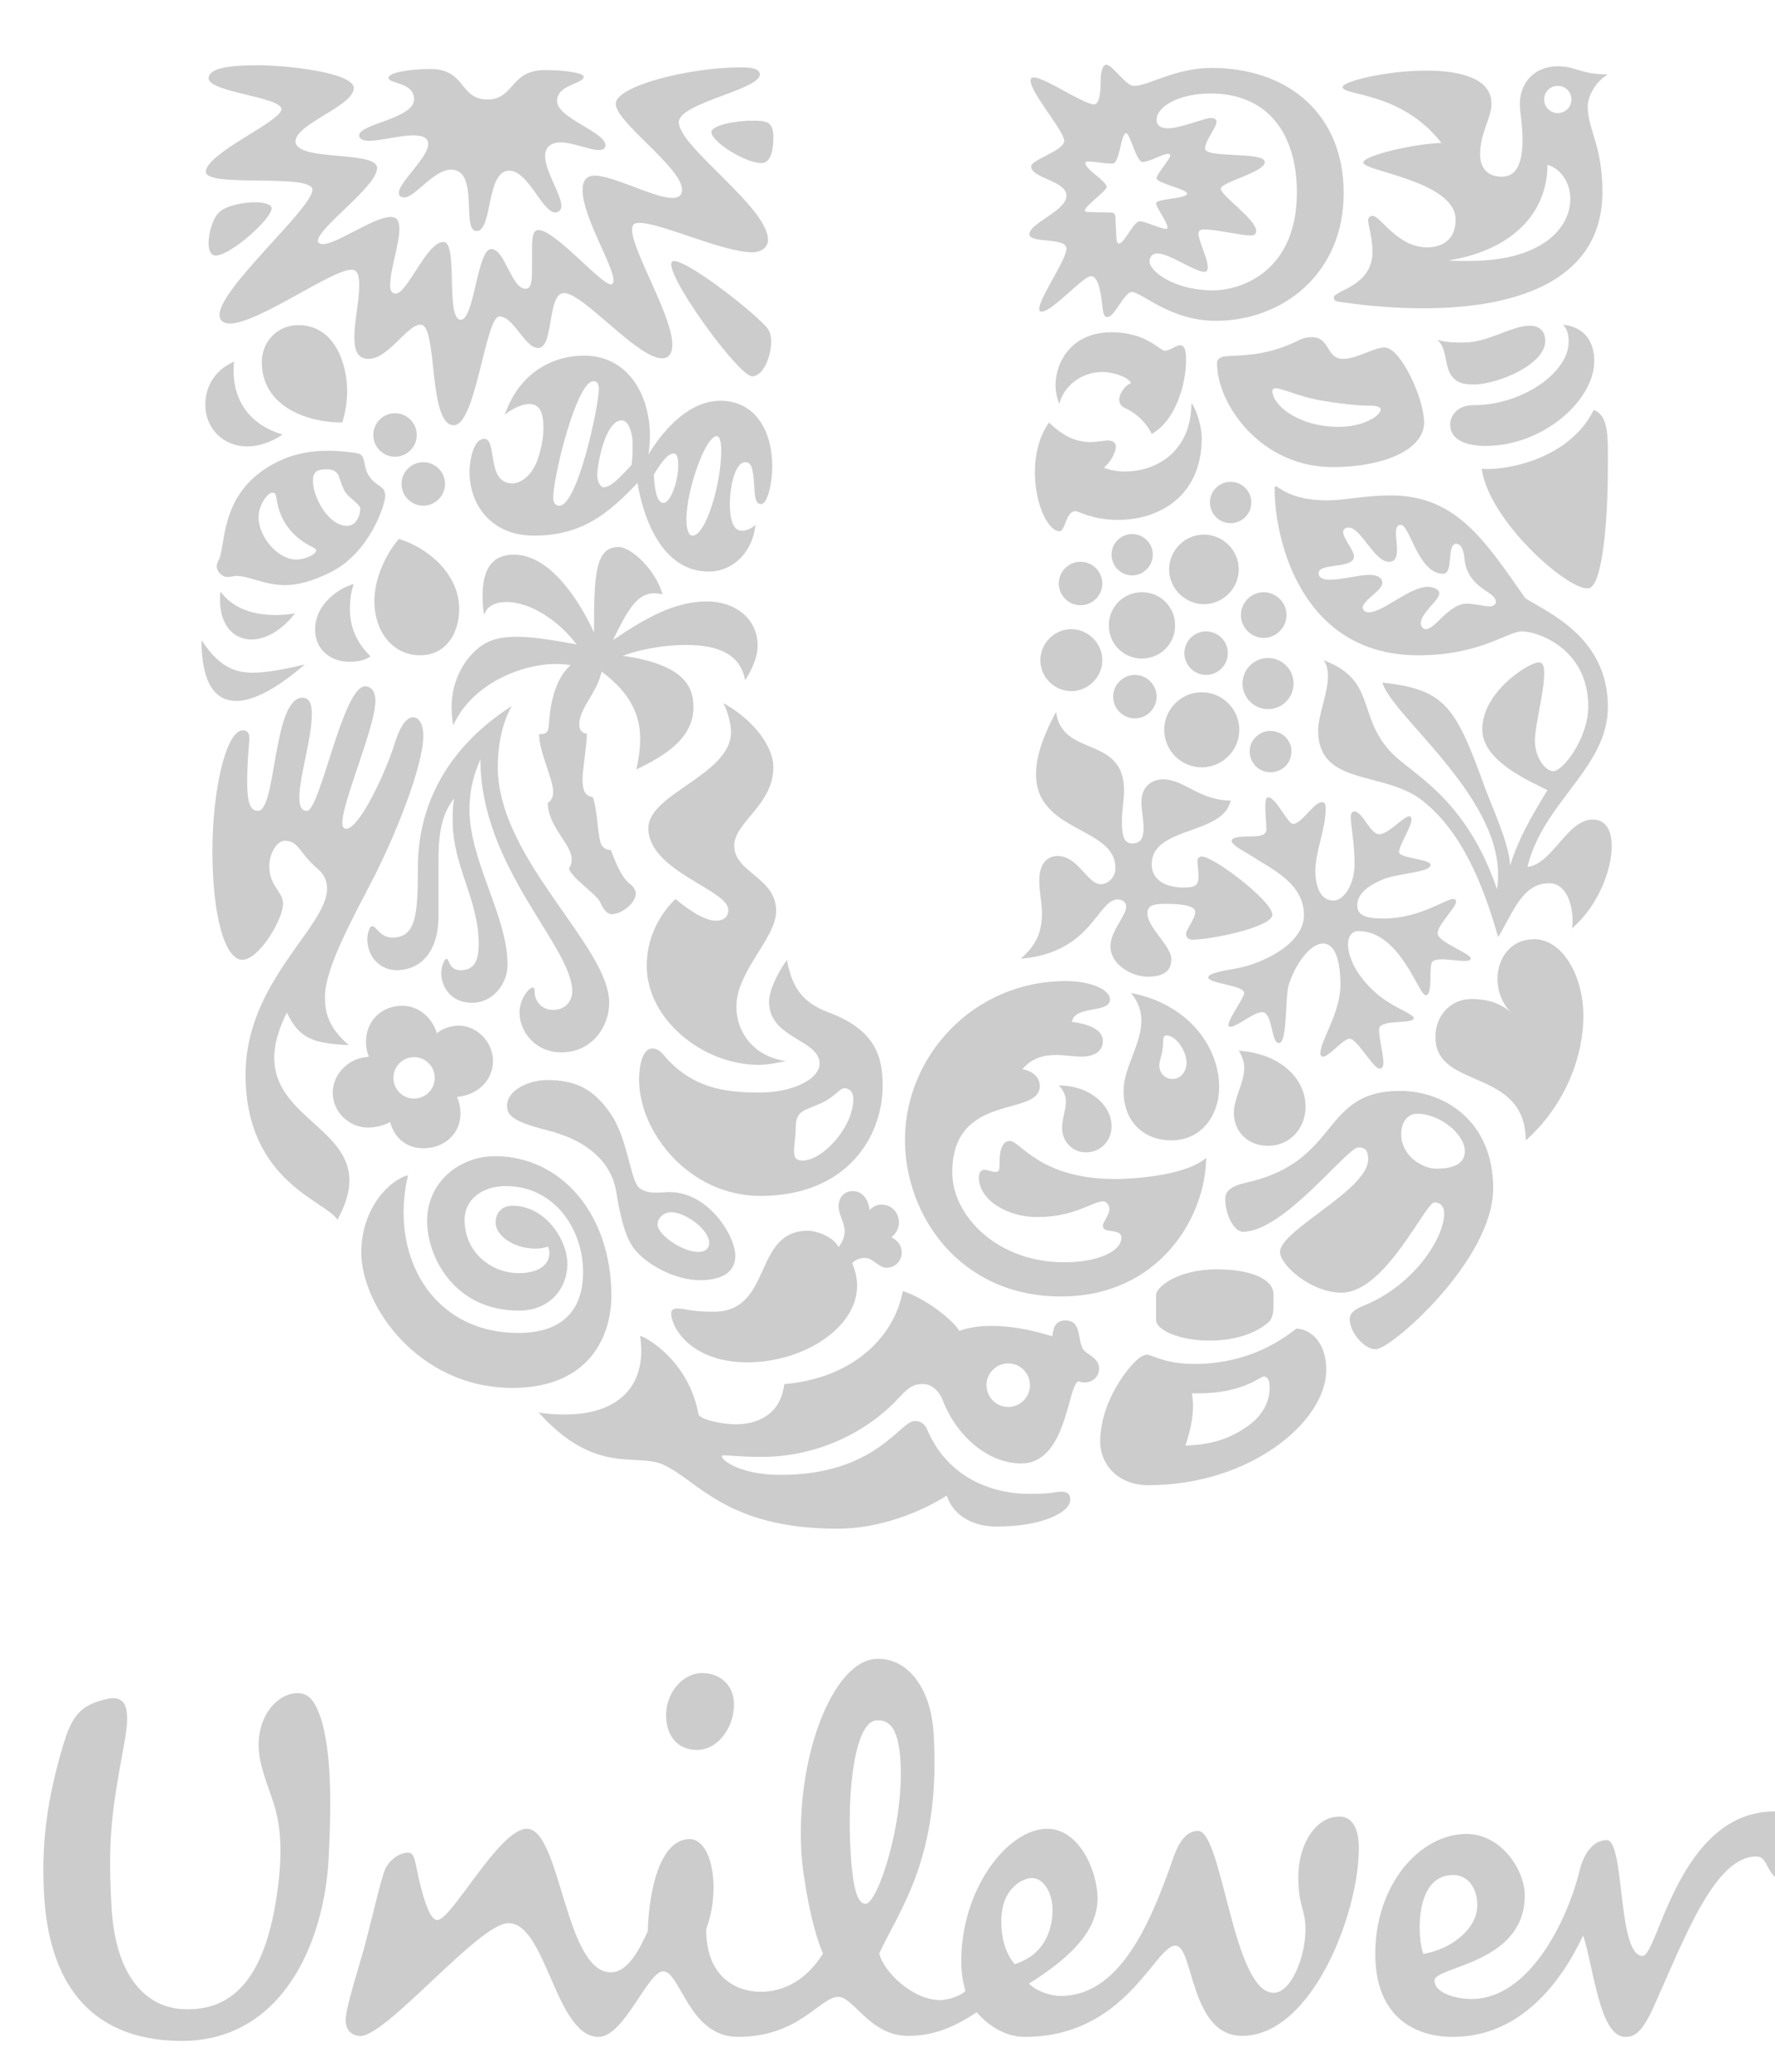 <?xml version="1.0" encoding="UTF-8" standalone="no"?>
<!-- Created with Inkscape (http://www.inkscape.org/) -->

<svg
   xmlns:dc="http://purl.org/dc/elements/1.1/"
   xmlns:cc="http://creativecommons.org/ns#"
   xmlns:rdf="http://www.w3.org/1999/02/22-rdf-syntax-ns#"
   xmlns:svg="http://www.w3.org/2000/svg"
   xmlns="http://www.w3.org/2000/svg"
   xmlns:sodipodi="http://sodipodi.sourceforge.net/DTD/sodipodi-0.dtd"
   xmlns:inkscape="http://www.inkscape.org/namespaces/inkscape"
   width="54mm"
   height="63mm"
   viewBox="0 0 54 63"
   version="1.1"
   id="svg8"
   inkscape:version="0.92.4 (f8dce91, 2019-08-02)"
   sodipodi:docname="unilever.svg">
  <defs
     id="defs2">
    <style
       id="style2989"
       type="text/css" />
  </defs>
  <sodipodi:namedview
     id="base"
     pagecolor="#ffffff"
     bordercolor="#666666"
     borderopacity="1.0"
     inkscape:pageopacity="0.0"
     inkscape:pageshadow="2"
     inkscape:zoom="0.7"
     inkscape:cx="207.53453"
     inkscape:cy="179.60833"
     inkscape:document-units="mm"
     inkscape:current-layer="layer1"
     showgrid="false"
     width="15mm"
     height="151mm"
     inkscape:window-width="1920"
     inkscape:window-height="1025"
     inkscape:window-x="0"
     inkscape:window-y="27"
     inkscape:window-maximized="1" />
  <g
     inkscape:label="Layer 1"
     inkscape:groupmode="layer"
     id="layer1"
     transform="translate(0,-234)">
    <g
       id="g3041"
       transform="translate(-10.054)">
      <g
         style="fill:#000000;fill-opacity:0.2"
         transform="matrix(0.135,0,0,0.135,-8.711,194.152)"
         id="layer1-3">
        <g
           transform="matrix(3.543,0,0,3.543,-21.702,58.52)"
           id="g3048"
           style="fill:#000000;fill-opacity:0.2;fill-rule:evenodd">
          <g
             style="fill:#000000;fill-opacity:0.2"
             id="Camada_x0020_1">
            <path
               inkscape:connector-curvature="0"
               d="m 62.743,181.373 c -0.186,-0.592 -0.729,-1.924 -0.877,-2.907 -0.326,-2.177 0.811,-3.611 1.857,-3.94 1.173,-0.327 1.631,0.262 2.085,1.631 0.587,2.085 0.652,4.818 0.455,8.73 -0.257,5.343 -2.93,11.797 -9.576,11.663 -5.736,-0.126 -8.275,-3.841 -8.538,-9.51 -0.019,-0.417 -0.031,-0.835 -0.033,-1.257 v -0.127 c 0.002,-2.24 0.289,-4.609 1.206,-7.737 0.587,-2.023 1.11,-2.743 2.933,-3.131 1.432,-0.262 1.303,1.235 0.978,3.001 -0.713,3.908 -1.046,5.795 -0.781,10.227 0.256,4.693 2.411,6.518 4.756,6.518 3.519,0.068 5.081,-2.865 5.736,-7.104 0.518,-3.386 0.128,-5.015 -0.201,-6.057 z m 75.033,4.627 c 1.37,0 1.763,1.621 1.436,2.603 -0.327,0.975 -1.498,2.088 -3.322,2.413 -0.393,-0.98 -0.59,-5.015 1.886,-5.015 z m -25.474,2.209 c 0,-1.103 -0.59,-2.017 -1.301,-2.017 -0.593,0 -1.956,0.649 -1.956,2.736 0,1.634 0.581,2.41 0.847,2.742 1.886,-0.588 2.411,-2.156 2.411,-3.46 z M 92.032,174.918 c -0.092,-1.045 -0.912,-1.757 -2.02,-1.757 -1.236,0 -2.401,1.297 -2.278,2.928 0.079,1.074 0.712,1.959 1.958,1.959 1.428,0 2.47,-1.629 2.34,-3.131 z m 10.598,3.828 c -0.113,-1.822 -0.555,-2.645 -1.533,-2.578 -1.298,0.078 -1.897,4.161 -1.632,8.453 0.169,2.8 0.586,3.232 0.975,3.204 0.718,-0.043 2.439,-5.045 2.191,-9.08 z m 43.227,6.86 c -0.807,3.35 -3.256,8.279 -6.91,8.279 -0.846,-3e-4 -2.345,-0.328 -2.345,-1.176 0,-0.914 5.738,-1.039 5.738,-5.408 0,-1.627 -1.498,-3.911 -3.715,-3.911 -2.933,0 -5.793,3.196 -5.793,7.626 3e-4,3.972 2.467,5.276 4.943,5.276 4.303,0 6.91,-3.521 8.277,-6.452 0.655,1.955 1.039,6.452 2.675,6.452 0.65,0 1.109,-0.326 1.891,-2.083 1.95,-4.369 3.842,-9.386 6.45,-9.386 0.975,0 0.391,1.763 2.736,1.763 1.106,0 1.885,-0.913 1.885,-1.96 0,-1.5 -1.366,-2.67 -3.449,-2.67 -6.127,-3e-4 -7.426,9.189 -8.405,9.189 -1.63,0 -1.109,-7.364 -2.284,-7.364 -1.043,0 -1.556,1.243 -1.695,1.824 z m -52.13,7.819 c 0.977,0 2.656,-0.317 3.978,-2.434 -0.755,-1.679 -1.295,-5.071 -1.37,-6.306 -0.389,-6.317 2.045,-12.26 4.709,-12.423 1.953,-0.119 3.516,1.73 3.695,4.725 0.481,7.872 -2.141,11.158 -3.454,13.992 0.222,1.099 2.086,2.97 3.845,2.97 0.649,0 1.435,-0.326 1.632,-0.59 -0.131,-0.453 -0.264,-1.039 -0.264,-1.889 0,-4.562 2.933,-8.408 5.475,-8.408 2.02,0 3.193,2.672 3.193,4.435 0,2.082 -1.761,3.78 -4.365,5.409 0.458,0.453 1.301,0.783 2.021,0.783 3.717,0 5.663,-4.498 7.102,-8.606 0.26,-0.784 0.719,-1.889 1.629,-1.889 1.564,0 2.218,10.296 4.817,10.296 1.112,0 2.022,-2.283 2.022,-4.038 0,-1.305 -0.456,-1.436 -0.456,-3.326 0,-2.083 1.108,-3.841 2.611,-3.841 0.912,0 1.24,0.908 1.24,2.014 3e-4,4.172 -3.001,11.928 -7.427,11.928 -3.329,-3e-4 -3.07,-5.735 -4.241,-5.735 -1.31,0 -3.133,5.8 -9.579,5.8 -1.048,0 -2.153,-0.521 -3.064,-1.566 -1.562,1.045 -2.868,1.501 -4.368,1.501 -2.409,-3e-4 -3.453,-2.477 -4.429,-2.477 -1.175,-3e-4 -2.475,2.542 -6.388,2.542 -3.127,0 -3.649,-4.167 -4.755,-4.167 -0.979,0 -2.478,4.167 -4.106,4.167 -2.741,0 -3.322,-7.231 -5.737,-7.231 -1.889,0 -7.86,7.345 -9.481,7.176 -0.652,-0.068 -0.926,-0.555 -0.857,-1.206 0.092,-0.901 0.868,-3.315 1.183,-4.456 0.527,-1.982 1.01,-4.153 1.281,-4.846 0.268,-0.699 0.992,-1.197 1.573,-1.144 0.293,0.028 0.38,0.573 0.471,1.024 0.329,1.611 0.789,3.254 1.308,3.254 0.916,0 3.939,-5.801 5.697,-5.801 2.154,0 2.412,9.125 5.342,9.125 0.98,0 1.699,-1.171 2.348,-2.609 0.067,-2.415 0.718,-5.861 2.673,-5.861 1.37,0 2.022,3.06 1.042,5.735 0,3.189 2.083,3.972 3.454,3.972 z"
               id="path2993"
               style="fill:#000000;fill-opacity:0.2" />
            <path
               inkscape:connector-curvature="0"
               d="m 139.117,91.235 c -0.484,0 -1.177,0 -1.557,-0.759 -0.312,-0.623 -0.207,-1.627 -0.795,-2.076 0.588,0.172 1.209,0.172 1.694,0.172 1.558,0 3.047,-1.072 4.189,-1.072 0.753,-3e-4 0.996,0.485 0.996,0.967 0,1.524 -3.073,2.768 -4.527,2.768 z m 0.76,3.908 c 3.593,0 6.882,-2.87 6.882,-5.393 3e-4,-1.177 -0.555,-2.145 -1.973,-2.317 0.242,0.311 0.345,0.553 0.345,1.107 0,1.902 -2.898,4.012 -6.048,4.012 -1.142,-3e-4 -1.489,0.794 -1.489,1.209 0,0.969 0.936,1.383 2.283,1.383 z m -0.275,1.452 c 0.45,3.284 5.426,7.711 6.775,7.607 0.903,-0.076 1.247,-4.288 1.247,-7.606 0,-1.901 0.104,-3.389 -0.899,-3.736 -1.593,3.217 -5.772,3.874 -7.122,3.736 z"
               id="path2995"
               style="fill:#000000;fill-opacity:0.2" />
            <path
               inkscape:connector-curvature="0"
               d="m 61.771,118.345 c 1.174,0 0.932,-7.193 2.833,-7.193 0.451,0 0.589,0.45 0.589,1.003 0,1.625 -0.796,4.012 -0.796,5.325 3e-4,0.657 0.173,0.866 0.485,0.866 0.831,-3e-4 2.283,-7.92 3.7,-7.92 0.45,0 0.657,0.45 0.657,0.9 3e-4,1.659 -2.108,6.431 -2.108,7.779 0,0.208 0.068,0.38 0.241,0.38 0.865,-3e-4 2.593,-3.733 3.146,-5.6 0.312,-0.969 0.726,-1.489 1.108,-1.489 0.345,0 0.657,0.382 0.657,1.177 3e-4,1.867 -1.73,6.258 -3.252,9.198 -1.174,2.282 -3.006,5.564 -3.006,7.397 0,0.935 0.17,1.902 1.52,3.078 -2.213,-0.138 -3.112,-0.345 -3.941,-2.074 -3.701,7.364 6.811,6.639 3.215,13.171 -0.658,-1.174 -5.843,-2.384 -5.843,-9.23 0,-5.912 5.185,-9.37 5.185,-11.825 3e-4,-0.484 -0.171,-0.898 -0.621,-1.279 -1.142,-0.971 -1.177,-1.763 -2.075,-1.763 -0.656,-3e-4 -1.454,1.52 -0.623,2.869 0.278,0.45 0.52,0.726 0.52,1.141 0,0.967 -1.523,3.559 -2.593,3.559 -1.072,0 -1.901,-2.659 -1.901,-6.948 3e-4,-3.805 0.863,-7.642 1.935,-7.642 0.31,0 0.413,0.207 0.413,0.484 3e-4,0.449 -0.137,1.347 -0.137,2.869 0,1.626 0.38,1.766 0.692,1.766 z"
               id="path2997"
               style="fill:#000000;fill-opacity:0.2" />
            <path
               inkscape:connector-curvature="0"
               d="m 70.585,128.475 c 1.454,0 2.663,-1.074 2.663,-3.456 v -3.528 c 0,-1.349 0.104,-2.869 1.004,-3.943 -0.104,0.451 -0.104,0.935 -0.104,1.384 0,2.974 1.659,5.015 1.659,7.884 3e-4,1.07 -0.311,1.66 -1.139,1.66 -0.795,0 -0.727,-0.726 -0.9,-0.726 -0.137,-3e-4 -0.345,0.449 -0.345,0.933 3e-4,0.726 0.519,1.867 1.97,1.867 1.246,0 2.247,-1.14 2.247,-2.42 3e-4,-3.11 -2.42,-6.569 -2.42,-9.888 0,-1.453 0.381,-2.42 0.692,-3.183 0,6.882 5.843,11.895 5.843,14.764 3e-4,0.658 -0.483,1.177 -1.209,1.177 -0.795,-3e-4 -1.177,-0.624 -1.177,-1.108 3e-4,-0.242 -0.035,-0.311 -0.138,-0.311 -0.206,0 -0.829,0.692 -0.829,1.592 3e-4,1.139 0.932,2.525 2.662,2.525 1.97,-3e-4 3.042,-1.662 3.042,-3.149 3e-4,-3.629 -7.088,-9.128 -7.088,-15.004 0,-1.005 0.171,-2.63 0.899,-3.873 -4.565,2.938 -5.981,6.846 -5.981,10.269 3e-4,2.975 -0.103,4.459 -1.625,4.459 -0.796,-3e-4 -1.003,-0.724 -1.281,-0.724 -0.207,-3e-4 -0.311,0.622 -0.311,0.794 0,1.28 0.934,2.006 1.866,2.006 z"
               id="path2999"
               style="fill:#000000;fill-opacity:0.2" />
            <path
               inkscape:connector-curvature="0"
               d="m 122.972,89.541 c 0.439,-0.294 2.388,0.172 4.909,-1.074 0.311,-0.17 0.622,-0.239 0.898,-0.239 1.213,0 0.9,1.382 2.009,1.382 0.863,-3e-4 1.972,-0.726 2.631,-0.726 1.03,-3e-4 2.518,3.251 2.518,4.772 0,1.763 -2.657,2.836 -5.806,2.836 -4.595,-3e-4 -7.365,-4.011 -7.365,-6.606 0,-0.207 0.105,-0.277 0.207,-0.345 z m 7.538,4.392 c 1.523,0 2.664,-0.691 2.664,-1.107 3e-4,-0.137 -0.207,-0.241 -0.657,-0.241 -0.45,-3e-4 -1.35,-0.034 -3.045,-0.312 -1.455,-0.242 -2.561,-0.795 -2.977,-0.795 -0.138,0 -0.208,0.069 -0.208,0.172 3e-4,0.9 1.662,2.283 4.224,2.283 z"
               id="path3001"
               style="fill:#000000;fill-opacity:0.2" />
            <path
               inkscape:connector-curvature="0"
               d="m 71.313,141.51 c -1.14,0.278 -2.975,2.073 -2.975,4.912 0,3.386 3.631,8.61 9.613,8.61 5.047,0 6.293,-3.492 6.293,-5.846 0,-5.221 -3.214,-8.886 -7.397,-8.886 -2.283,0 -4.324,1.66 -4.324,4.113 3e-4,2.285 1.729,5.707 5.843,5.707 1.937,-3e-4 3.077,-1.385 3.077,-2.972 3e-4,-1.557 -1.417,-3.7 -3.492,-3.7 -0.622,0 -1.071,0.41 -1.071,1.07 3e-4,0.828 1.139,1.66 2.558,1.66 0.344,0 0.622,-0.07 0.761,-0.139 0.068,0.106 0.103,0.277 0.103,0.415 3e-4,0.796 -0.761,1.281 -1.937,1.281 -1.763,0 -3.458,-1.314 -3.458,-3.393 0,-1.242 1.072,-2.141 2.628,-2.141 3.077,0 4.909,2.731 4.909,5.464 0,2.453 -1.347,3.873 -4.113,3.873 -5.534,-3e-4 -8.229,-4.98 -7.02,-10.03 z"
               id="path3003"
               style="fill:#000000;fill-opacity:0.2" />
            <path
               inkscape:connector-curvature="0"
               d="m 110.783,161.769 c 1.659,0 1.572,-0.138 2.092,-0.138 0.518,-3e-4 0.554,0.311 0.554,0.52 0,0.761 -1.696,1.695 -4.704,1.695 -1.763,0 -2.836,-0.934 -3.147,-1.972 -1.728,1.106 -4.355,2.11 -6.95,2.11 -7.086,0 -8.885,-3.08 -11.099,-4.08 -1.695,-0.761 -4.287,0.727 -7.919,-3.319 0.485,0.104 1.143,0.138 1.661,0.138 3.179,0 4.874,-1.553 4.874,-4.045 0,-0.312 -0.035,-0.654 -0.07,-0.965 0.969,0.38 3.183,2.038 3.703,4.976 0.068,0.347 1.485,0.657 2.384,0.657 1.246,0 2.836,-0.52 3.078,-2.557 4.149,-0.345 6.952,-2.799 7.54,-5.914 1.485,0.485 3.179,1.833 3.595,2.526 0.588,-0.207 1.278,-0.312 2.074,-0.312 1.107,0 2.352,0.208 3.838,0.658 0.07,-0.45 0.138,-1.003 0.831,-1.003 1.037,0 0.76,1.141 1.107,1.795 0.173,0.347 1.039,0.554 1.039,1.245 3e-4,0.659 -0.557,0.901 -0.901,0.901 -0.138,0 -0.311,-0.035 -0.415,-0.069 -0.691,0.242 -0.726,5.218 -3.631,5.218 -2.143,0 -4.114,-1.763 -4.979,-3.974 -0.242,-0.657 -0.76,-1.072 -1.244,-1.072 -0.552,0 -0.864,0.104 -1.52,0.831 -1.866,2.037 -4.979,3.801 -8.817,3.801 -1.176,-3e-4 -2.11,-0.105 -2.352,-0.105 -0.139,0 -0.139,0.035 -0.139,0.069 0,0.243 1.175,1.177 3.735,1.177 6.086,0 7.573,-3.424 8.541,-3.424 0.14,0 0.552,0 0.794,0.555 1.419,3.316 4.514,4.077 6.451,4.077 z m -2.681,-6.91 c 0,0.761 0.623,1.384 1.384,1.384 0.761,0 1.383,-0.623 1.383,-1.384 0,-0.762 -0.622,-1.385 -1.383,-1.385 -0.761,0 -1.384,0.623 -1.384,1.385 z"
               id="path3005"
               style="fill:#000000;fill-opacity:0.2" />
            <path
               inkscape:connector-curvature="0"
               d="m 135.486,137.602 c -0.485,0 -1.004,0.382 -1.004,1.317 3e-4,1.034 0.796,1.692 1.245,1.898 0.243,0.14 0.624,0.278 1.001,0.278 1.004,0 1.801,-0.278 1.801,-1.109 3e-4,-1.067 -1.559,-2.384 -3.043,-2.384 z m -3.729,2.143 c -0.727,0 -4.743,5.36 -7.331,5.36 -0.622,0 -1.141,-1.175 -1.141,-2.071 3e-4,-0.485 0.31,-0.831 1.42,-1.074 5.946,-1.349 4.63,-5.81 9.709,-5.81 2.8,0 5.917,1.905 5.917,6.191 0,4.564 -6.497,10.233 -7.466,10.233 -0.796,0 -1.661,-1.14 -1.661,-1.9 3e-4,-0.241 0.104,-0.554 0.796,-0.83 3.315,-1.316 5.215,-4.357 5.215,-5.914 0,-0.347 -0.172,-0.689 -0.622,-0.689 -0.586,-3e-4 -3.105,5.737 -5.908,5.737 -1.939,-3e-4 -3.912,-1.759 -3.912,-2.591 0,-1.385 5.607,-3.942 5.607,-5.88 3e-4,-0.728 -0.345,-0.761 -0.622,-0.761 z"
               id="path3007"
               style="fill:#000000;fill-opacity:0.2" />
            <path
               inkscape:connector-curvature="0"
               d="m 63.325,94.417 c 0,0 -1.002,0.759 -2.247,0.759 -1.486,0 -2.662,-1.106 -2.662,-2.661 0,-1.073 0.554,-2.178 1.832,-2.732 -0.034,0.208 -0.034,0.38 -0.034,0.588 0,1.971 1.107,3.457 3.111,4.046 z m 7.399,6.639 c -0.76,0.898 -1.556,2.42 -1.556,3.976 3e-4,1.866 1.142,3.421 2.906,3.421 1.694,0 2.49,-1.452 2.49,-2.937 0,-2.317 -2.11,-3.944 -3.84,-4.46 z m -11.477,1.382 c -0.065,0.106 -0.104,0.243 -0.104,0.381 0,0.311 0.346,0.657 0.656,0.657 0.277,-3e-4 0.45,-0.069 0.588,-0.069 0.829,-3e-4 1.763,0.587 3.112,0.587 0.794,0 1.728,-0.243 2.904,-0.828 2.49,-1.246 3.459,-4.323 3.459,-4.842 0,-0.658 -0.528,-0.571 -0.969,-1.177 -0.442,-0.603 -0.272,-1.136 -0.554,-1.418 -0.16,-0.162 -0.656,-0.172 -1.28,-0.242 -0.208,-0.022 -0.485,-0.035 -0.761,-0.035 -1.139,0 -2.492,0.14 -4.01,1.107 -3,1.915 -2.558,5.083 -3.041,5.878 z m 8.124,-4.288 c 0.239,0.326 0.9,0.727 0.9,0.969 0,0.482 -0.278,1.107 -0.831,1.107 -1.211,-3e-4 -2.179,-1.833 -2.179,-2.872 0,-0.655 0.381,-0.724 0.898,-0.724 0.242,0 0.347,0.035 0.519,0.138 0.313,0.173 0.312,0.864 0.693,1.382 z m -3.182,4.218 c -1.14,0 -2.385,-1.417 -2.385,-2.697 3e-4,-0.691 0.519,-1.556 0.898,-1.556 0.138,-3e-4 0.208,0.104 0.242,0.347 0.207,1.693 1.315,2.663 2.352,3.145 0.103,0.069 0.173,0.104 0.173,0.172 0,0.243 -0.658,0.589 -1.281,0.589 z m 2.941,-8.714 c 0.172,-0.555 0.31,-1.244 0.31,-2.006 3e-4,-1.659 -0.762,-4.183 -3.113,-4.183 -1.347,0 -2.318,1.072 -2.318,2.351 0,2.732 2.732,3.838 5.12,3.838 z m -8.956,13.831 c 0,2.627 0.796,3.873 2.212,3.873 1.107,-3e-4 2.593,-0.796 4.355,-2.317 -1.348,0.311 -2.386,0.52 -3.318,0.52 -1.244,-3e-4 -2.212,-0.484 -3.25,-2.075 z m 1.212,-3.078 c -0.034,0.174 -0.034,0.347 -0.034,0.519 3e-4,1.625 0.863,2.525 2.005,2.525 0.862,0 1.866,-0.518 2.763,-1.661 -0.379,0.069 -0.829,0.104 -1.244,0.104 -1.278,-3e-4 -2.661,-0.344 -3.49,-1.486 z m 8.47,-0.484 c -0.797,0.207 -2.456,1.176 -2.456,2.904 0,1.244 0.967,2.041 2.179,2.041 0.623,0 1.071,-0.139 1.349,-0.346 -0.967,-0.933 -1.314,-1.971 -1.314,-3.007 0,-0.728 0.103,-1.177 0.242,-1.592 z m 1.244,-9.474 c 0,0.76 0.622,1.384 1.382,1.384 0.761,-3e-4 1.384,-0.623 1.384,-1.384 0,-0.76 -0.623,-1.384 -1.384,-1.384 -0.76,-3e-4 -1.382,0.624 -1.382,1.384 z m 1.796,3.112 c 0,0.761 0.624,1.384 1.386,1.384 0.759,0 1.382,-0.623 1.382,-1.384 0,-0.759 -0.623,-1.382 -1.382,-1.382 -0.762,-3e-4 -1.386,0.623 -1.386,1.382 z"
               id="path3009"
               style="fill:#000000;fill-opacity:0.2" />
            <path
               inkscape:connector-curvature="0"
               d="m 124.842,114.54 c 0,-0.691 0.623,-1.278 1.306,-1.278 0.762,0 1.351,0.588 1.351,1.279 0,0.795 -0.589,1.349 -1.351,1.349 -0.683,-3e-4 -1.306,-0.554 -1.306,-1.349 z m -12.14,-10.649 c 0,0.76 0.624,1.383 1.382,1.383 0.763,-3e-4 1.387,-0.623 1.387,-1.383 0,-0.759 -0.624,-1.382 -1.387,-1.382 -0.758,0 -1.382,0.623 -1.382,1.382 z m -1.174,4.874 c 0,1.073 0.896,1.97 1.97,1.97 1.07,-3e-4 1.972,-0.897 1.972,-1.97 0,-1.071 -0.902,-1.971 -1.972,-1.971 -1.074,-3e-4 -1.97,0.901 -1.97,1.971 z m 4.357,-2.212 c 0,1.177 0.934,2.109 2.103,2.109 1.176,0 2.113,-0.932 2.113,-2.109 3e-4,-1.176 -0.937,-2.109 -2.113,-2.109 -1.169,0 -2.103,0.933 -2.103,2.109 z m 0.174,-4.495 c 0,0.728 0.588,1.317 1.307,1.317 0.726,-3e-4 1.315,-0.589 1.315,-1.317 3e-4,-0.725 -0.589,-1.312 -1.315,-1.312 -0.72,-3e-4 -1.307,0.588 -1.307,1.312 z m 6.256,-3.317 c 0,0.724 0.588,1.312 1.316,1.312 0.727,0 1.315,-0.588 1.315,-1.312 3e-4,-0.728 -0.589,-1.316 -1.315,-1.316 -0.728,0 -1.316,0.588 -1.316,1.315 z m -2.595,4.253 c 0,1.209 1.003,2.211 2.213,2.211 1.213,0 2.216,-1.002 2.216,-2.211 0,-1.212 -1.003,-2.213 -2.216,-2.213 -1.21,-3e-4 -2.214,1.001 -2.213,2.213 z m -3.559,8.09 c 0,0.761 0.623,1.382 1.377,1.382 0.761,0 1.385,-0.621 1.385,-1.382 3e-4,-0.762 -0.624,-1.383 -1.385,-1.383 -0.754,-3e-4 -1.378,0.622 -1.377,1.383 z m 4.527,-2.768 c 0,0.761 0.622,1.385 1.385,1.385 0.76,-3e-4 1.382,-0.623 1.382,-1.384 3e-4,-0.76 -0.623,-1.382 -1.382,-1.382 -0.763,0 -1.385,0.623 -1.385,1.382 z m -1.28,4.876 c 0,1.313 1.071,2.386 2.387,2.386 1.315,0 2.389,-1.073 2.389,-2.386 0,-1.313 -1.075,-2.386 -2.389,-2.386 -1.315,0 -2.387,1.073 -2.387,2.386 z m 4.981,-2.941 c 0,0.901 0.728,1.627 1.62,1.627 0.899,0 1.626,-0.726 1.626,-1.627 3e-4,-0.898 -0.727,-1.624 -1.626,-1.624 -0.892,0 -1.621,0.726 -1.62,1.624 z m -0.104,-4.356 c 0,0.797 0.659,1.454 1.446,1.454 0.797,0 1.455,-0.657 1.455,-1.454 3e-4,-0.794 -0.658,-1.451 -1.455,-1.451 -0.786,0 -1.446,0.657 -1.446,1.451 z"
               id="path3011"
               style="fill:#000000;fill-opacity:0.2" />
            <path
               inkscape:connector-curvature="0"
               d="m 127.81,151.263 c -0.899,0.693 -3.003,2.246 -6.499,2.246 -1.867,0 -2.699,-0.588 -2.976,-0.588 -0.347,0 -0.727,0.345 -1.107,0.796 -0.822,0.969 -1.895,2.768 -1.895,4.737 0,1.381 1.073,2.763 3.072,2.763 6.472,0 11.309,-4.044 11.309,-7.327 3e-4,-1.866 -1.106,-2.627 -1.903,-2.627 z m -1.798,-0.381 c 0.28,-0.238 0.345,-0.621 0.345,-1.004 v -0.795 c 0,-1.004 -1.515,-1.589 -3.592,-1.589 -2.526,0 -3.876,1.139 -3.876,1.624 v 1.59 c 0,0.659 1.524,1.316 3.392,1.316 1.488,-3e-4 2.838,-0.381 3.731,-1.142 z m -0.279,3.423 c 0.174,0 0.381,0.102 0.381,0.727 0,0.759 -0.344,1.761 -1.584,2.555 -0.865,0.59 -2.042,1.075 -3.772,1.105 0.276,-0.827 0.484,-1.693 0.484,-2.519 3e-4,-0.277 -0.034,-0.486 -0.069,-0.796 h 0.45 c 2.734,0 3.911,-1.072 4.11,-1.072 z"
               id="path3013"
               style="fill:#000000;fill-opacity:0.2" />
            <path
               inkscape:connector-curvature="0"
               d="m 112.529,112.052 c 0.38,2.937 4.325,1.451 4.325,5.011 0,0.519 -0.138,1.282 -0.138,1.938 3e-4,0.761 0.068,1.418 0.651,1.418 0.587,0 0.726,-0.414 0.726,-0.968 0,-0.554 -0.139,-1.245 -0.139,-1.625 0,-1.211 0.866,-1.486 1.386,-1.486 1.315,-3e-4 2.318,1.348 4.292,1.348 -0.45,2.213 -5.019,1.625 -5.019,4.046 3e-4,1.211 1.212,1.485 2.008,1.485 0.727,0 0.969,-0.103 0.969,-0.724 0,-0.348 -0.07,-0.728 -0.07,-0.97 3e-4,-0.14 0.104,-0.278 0.277,-0.278 0.763,0 4.49,2.836 4.49,3.702 3e-4,0.794 -3.937,1.589 -5.078,1.589 -0.346,0 -0.415,-0.242 -0.415,-0.38 0,-0.242 0.588,-0.968 0.588,-1.382 0,-0.312 -0.519,-0.519 -1.903,-0.519 -0.658,0 -1.142,0.07 -1.142,0.589 0,0.931 1.523,2.074 1.523,2.936 3e-4,0.693 -0.415,1.107 -1.523,1.107 -0.934,0 -2.347,-0.727 -2.347,-1.936 0,-0.968 0.998,-1.934 0.998,-2.523 0,-0.173 -0.132,-0.45 -0.546,-0.45 -1.282,0 -1.627,3.387 -6.159,3.768 0.726,-0.657 1.348,-1.383 1.348,-2.868 0,-0.727 -0.171,-1.316 -0.171,-2.11 0,-1.038 0.482,-1.558 1.175,-1.558 1.279,0 1.901,1.797 2.734,1.797 0.451,0 0.934,-0.413 0.934,-1.036 3e-4,-2.628 -5.05,-2.248 -5.05,-5.948 0,-1.003 0.343,-2.248 1.279,-3.975 z m 16.492,10.13 c 0,0.863 0.278,1.866 1.143,1.866 0.726,-3e-4 1.349,-1.104 1.349,-2.315 0,-1.383 -0.242,-2.456 -0.242,-3.01 3e-4,-0.241 0.104,-0.344 0.242,-0.344 0.52,0.035 1.003,1.452 1.558,1.452 0.623,-3e-4 1.551,-1.142 1.93,-1.142 0.104,-3e-4 0.138,0.14 0.138,0.173 0,0.52 -0.796,1.662 -0.796,2.111 3e-4,0.38 2.008,0.449 2.008,0.795 0,0.52 -2.105,0.52 -3.107,0.969 -0.968,0.414 -1.559,0.933 -1.559,1.625 3e-4,0.692 0.693,0.829 1.662,0.829 2.311,0 3.936,-1.243 4.454,-1.243 0.103,-3e-4 0.172,0.068 0.172,0.172 3e-4,0.346 -1.175,1.487 -1.175,2.006 0,0.587 2.146,1.276 2.111,1.624 -0.034,0.103 -0.173,0.137 -0.414,0.137 -0.382,-3e-4 -0.969,-0.103 -1.42,-0.103 -0.276,0 -0.519,0.034 -0.624,0.172 -0.239,0.277 0.07,2.111 -0.411,2.111 -0.45,-3e-4 -1.627,-4.08 -4.283,-4.08 -0.381,0 -0.658,0.311 -0.658,0.83 3e-4,1.382 1.35,2.972 2.631,3.733 0.58,0.381 1.55,0.761 1.55,0.97 0,0.412 -2.208,0.034 -2.208,0.725 0,0.623 0.276,1.558 0.276,2.109 3e-4,0.173 -0.035,0.38 -0.242,0.38 -0.414,0 -1.42,-1.901 -1.903,-1.901 -0.414,-3e-4 -1.315,1.141 -1.696,1.141 -0.103,-3e-4 -0.172,-0.104 -0.172,-0.206 3e-4,-0.796 1.281,-2.593 1.281,-4.357 3e-4,-0.83 -0.104,-2.628 -1.108,-2.628 -0.83,-3e-4 -1.765,1.314 -2.181,2.628 -0.24,0.76 -0.069,3.7 -0.623,3.7 -0.518,0 -0.38,-1.971 -1.074,-1.971 -0.51,0 -1.618,0.933 -1.998,0.933 -0.07,-3e-4 -0.14,-0.035 -0.14,-0.103 3e-4,-0.414 1.004,-1.764 1.004,-2.04 3e-4,-0.518 -2.284,-0.587 -2.284,-1.002 3e-4,-0.243 0.899,-0.415 1.729,-0.555 1.759,-0.311 4.353,-1.59 4.353,-3.387 0,-2.005 -1.937,-2.87 -3.211,-3.701 -0.658,-0.414 -1.384,-0.759 -1.384,-1.036 0,-0.278 0.83,-0.278 1.176,-0.278 0.519,0 1.031,-0.035 1.031,-0.449 3e-4,-0.312 -0.07,-0.933 -0.07,-1.418 3e-4,-0.347 0.034,-0.623 0.174,-0.623 0.519,0 1.244,1.694 1.592,1.694 0.553,-3e-4 1.314,-1.383 1.835,-1.383 0.171,0 0.241,0.104 0.241,0.415 3e-4,1.278 -0.658,2.73 -0.658,3.977 z"
               id="path3015"
               style="fill:#000000;fill-opacity:0.2" />
            <path
               inkscape:connector-curvature="0"
               d="m 113.532,131.758 c 1.592,0.208 1.974,0.76 1.974,1.212 0,0.761 -0.693,1.002 -1.352,1.002 -0.482,-3e-4 -1.037,-0.104 -1.625,-0.104 -0.762,0 -1.522,0.173 -2.143,0.899 0.449,0.069 1.107,0.382 1.107,1.074 0,2.005 -5.567,0.343 -5.567,5.498 3e-4,2.731 2.836,5.706 7.122,5.706 2.216,0 3.635,-0.727 3.635,-1.558 3e-4,-0.656 -1.176,-0.208 -1.176,-0.761 0,-0.241 0.414,-0.693 0.414,-1.075 3e-4,-0.167 -0.138,-0.48 -0.414,-0.48 -0.625,-3e-4 -1.801,1 -4.187,1 -1.867,-3e-4 -3.701,-1.068 -3.701,-2.522 3e-4,-0.311 0.139,-0.485 0.347,-0.485 0.208,-3e-4 0.484,0.139 0.726,0.139 0.208,-3e-4 0.242,-0.139 0.242,-0.519 0,-0.382 0,-1.454 0.656,-1.454 0.659,0 1.904,2.421 6.678,2.421 1.585,-3e-4 4.665,-0.309 5.807,-1.349 -0.035,3.804 -3.012,8.817 -9.234,8.817 -6.466,0 -9.924,-5.187 -9.924,-9.959 0,-5.289 4.32,-10.094 10.236,-10.094 1.52,0 2.803,0.517 2.803,1.175 3e-4,0.901 -2.25,0.346 -2.422,1.417 z m 10.617,1.835 c 0.241,0.378 0.346,0.759 0.346,1.105 3e-4,0.969 -0.658,1.867 -0.658,2.871 0,1.14 0.866,2.073 2.174,2.073 1.418,-3e-4 2.387,-1.139 2.387,-2.489 0,-1.832 -1.66,-3.387 -4.249,-3.559 z m -11.447,2.212 c 0.344,0.344 0.45,0.691 0.45,1.037 0,0.519 -0.242,1.072 -0.242,1.661 0,0.827 0.623,1.554 1.521,1.554 0.97,0 1.629,-0.762 1.629,-1.658 0,-1.315 -1.354,-2.595 -3.357,-2.595 z m 4.596,-5.879 c 3.634,0.692 5.605,3.424 5.605,5.983 3e-4,1.764 -1.106,3.386 -3.045,3.386 -1.765,0 -3.038,-1.208 -3.038,-3.146 0,-1.452 1.134,-2.973 1.134,-4.461 0,-0.586 -0.172,-1.174 -0.656,-1.762 z m 1.799,4.599 c 0,0.484 0.346,0.865 0.831,0.865 0.553,0 0.899,-0.484 0.899,-1.038 0,-0.725 -0.658,-1.728 -1.281,-1.728 -0.277,0 -0.173,0.415 -0.242,0.865 -0.035,0.344 -0.207,0.759 -0.207,1.037 z"
               id="path3017"
               style="fill:#000000;fill-opacity:0.2" />
            <path
               inkscape:connector-curvature="0"
               d="m 80.927,98.947 c 1.175,0 2.522,-6.362 2.522,-7.435 3e-4,-0.277 -0.102,-0.485 -0.344,-0.485 -1.072,-3e-4 -2.558,6.052 -2.558,7.401 3e-4,0.241 0.068,0.518 0.381,0.518 z m 8.472,1.901 c 0.863,0 1.831,-3.321 1.831,-5.395 3e-4,-0.45 -0.069,-0.932 -0.277,-0.932 -0.726,0 -1.936,3.423 -1.936,5.29 3e-4,0.726 0.174,1.038 0.383,1.038 z M 83.759,97.771 c 0.38,0 0.865,-0.417 1.766,-1.417 0.068,-0.45 0.068,-0.866 0.068,-1.384 0,-0.691 -0.276,-1.452 -0.691,-1.452 -1.039,-3e-4 -1.556,2.767 -1.556,3.494 3e-4,0.413 0.206,0.759 0.413,0.759 z m 4.738,-1.417 c 0,-0.589 -0.14,-0.728 -0.277,-0.728 -0.346,0 -0.725,0.416 -1.279,1.349 0.069,1.245 0.277,1.798 0.622,1.798 0.381,-3e-4 0.933,-1.211 0.933,-2.42 z m 2.663,-4.081 c 2.283,0 3.318,1.971 3.318,4.184 0,0.967 -0.275,2.386 -0.724,2.386 -0.449,-3e-4 -0.38,-0.796 -0.45,-1.522 -0.069,-0.934 -0.243,-1.141 -0.555,-1.141 -0.588,-3e-4 -0.967,1.382 -0.967,2.663 3e-4,0.794 0.138,1.694 0.759,1.694 0.346,0 0.658,-0.173 0.866,-0.38 -0.138,1.589 -1.316,2.974 -2.975,2.974 -3.043,0 -4.184,-3.562 -4.528,-5.637 -1.833,1.937 -3.527,3.354 -6.571,3.354 -2.833,0 -4.114,-2.074 -4.114,-4.044 0,-0.589 0.207,-2.11 0.934,-2.11 0.864,0 0.103,2.833 1.797,2.833 0.416,0 1.174,-0.346 1.591,-1.485 0.242,-0.693 0.38,-1.417 0.38,-2.041 3e-4,-0.934 -0.207,-1.52 -0.898,-1.52 -0.589,0 -1.316,0.448 -1.557,0.691 0.831,-2.49 2.836,-3.768 5.046,-3.768 2.734,0 4.185,2.42 4.185,5.118 0,0.379 -0.035,0.794 -0.104,1.175 1.176,-1.937 2.803,-3.423 4.565,-3.423 z"
               id="path3019"
               style="fill:#000000;fill-opacity:0.2" />
            <path
               inkscape:connector-curvature="0"
               d="m 84.694,101.573 c -1.487,0 -1.555,1.801 -1.555,5.429 -1.107,-2.385 -2.939,-4.944 -5.084,-4.944 -1.452,-3e-4 -2.004,0.969 -2.004,2.662 0,0.347 0.034,0.866 0.103,1.176 0.173,-0.587 0.727,-0.829 1.417,-0.829 1.489,0 3.286,1.14 4.461,2.698 -1.347,-0.242 -2.663,-0.485 -3.768,-0.485 -0.693,0 -1.315,0.07 -1.833,0.312 -1.003,0.448 -2.351,1.936 -2.351,4.184 0,0.346 0.035,0.726 0.104,1.14 1.21,-2.698 4.426,-3.908 6.5,-3.908 0.416,-3e-4 0.725,0.035 0.968,0.07 -1.072,0.966 -1.314,2.662 -1.384,3.803 -0.033,0.554 -0.241,0.589 -0.623,0.589 3e-4,1.139 0.9,2.835 0.9,3.699 3e-4,0.312 -0.173,0.588 -0.345,0.658 0,1.521 1.52,2.628 1.52,3.595 0,0.241 -0.068,0.45 -0.173,0.554 0.105,0.622 1.778,1.669 1.994,2.194 0.266,0.637 0.565,0.746 0.738,0.746 0.588,-3e-4 1.52,-0.693 1.52,-1.316 3e-4,-0.207 -0.173,-0.449 -0.309,-0.554 -0.658,-0.483 -1.004,-1.52 -1.281,-2.211 -0.243,0 -0.556,-0.103 -0.665,-0.51 -0.189,-0.716 -0.198,-2.05 -0.476,-2.845 -0.449,-0.104 -0.658,-0.277 -0.658,-1.21 3e-4,-0.45 0.277,-2.214 0.277,-2.837 -0.207,0 -0.483,-0.139 -0.483,-0.554 3e-4,-1.105 1.107,-1.97 1.417,-3.387 1.972,1.451 2.454,2.938 2.454,4.253 3e-4,0.689 -0.103,1.347 -0.241,1.971 1.453,-0.727 3.632,-1.799 3.632,-3.977 3e-4,-1.281 -0.588,-2.697 -4.496,-3.251 1.21,-0.45 2.732,-0.691 4.011,-0.691 2.214,0 3.492,0.691 3.769,2.246 0.45,-0.691 0.796,-1.486 0.796,-2.212 0,-1.696 -1.419,-2.8 -3.216,-2.8 -2.11,0 -3.976,1.104 -5.982,2.454 0.901,-1.867 1.521,-2.973 2.629,-2.973 0.172,-3e-4 0.346,0.035 0.519,0.069 -0.415,-1.522 -1.97,-3.01 -2.801,-3.01 z"
               id="path3021"
               style="fill:#000000;fill-opacity:0.2" />
            <path
               inkscape:connector-curvature="0"
               d="m 142.951,126.504 c 1.732,0 3.115,2.247 3.115,4.876 0,2.8 -1.316,5.844 -3.661,7.916 -0.035,-4.667 -5.747,-3.18 -5.747,-6.567 3e-4,-1.452 1.041,-2.422 2.286,-2.422 1.108,0 1.973,0.312 2.595,0.936 -0.623,-0.59 -0.934,-1.42 -0.934,-2.214 3e-4,-1.315 0.831,-2.524 2.346,-2.524 z"
               id="path3023"
               style="fill:#000000;fill-opacity:0.2" />
            <path
               inkscape:connector-curvature="0"
               d="m 112.078,93.656 c 0.9,0.865 1.694,1.244 2.663,1.244 0.383,0 0.833,-0.102 1.075,-0.102 0.311,0 0.517,0.137 0.517,0.379 3e-4,0.381 -0.346,1.004 -0.76,1.35 0.414,0.172 0.865,0.242 1.35,0.242 1.964,-3e-4 4.213,-1.246 4.213,-4.356 0.417,0.551 0.659,1.694 0.659,2.213 0,3.769 -2.77,5.221 -5.323,5.221 -1.661,-3e-4 -2.493,-0.555 -2.701,-0.555 -0.656,0 -0.621,1.316 -1.07,1.281 -0.796,-0.139 -1.521,-1.902 -1.521,-3.768 3e-4,-1.108 0.277,-2.283 0.897,-3.148 z m 5.219,-2.524 c -0.276,-0.45 -1.309,-0.691 -1.792,-0.691 -1.525,-3e-4 -2.562,1.071 -2.769,2.04 -0.138,-0.347 -0.242,-0.761 -0.242,-1.176 3e-4,-1.522 1.038,-3.388 3.566,-3.388 2.206,-3e-4 3.071,1.175 3.384,1.175 0.346,-3e-4 0.692,-0.347 0.969,-0.347 0.381,-3e-4 0.381,0.588 0.381,1.004 0,1.382 -0.624,3.768 -2.181,4.633 -0.277,-0.588 -0.831,-1.246 -1.724,-1.66 -0.241,-0.103 -0.345,-0.31 -0.345,-0.519 0,-0.381 0.345,-0.866 0.755,-1.072 z"
               id="path3025"
               style="fill:#000000;fill-opacity:0.2" />
            <path
               inkscape:connector-curvature="0"
               d="m 88.047,83.594 c 0,1.21 4.321,7.123 5.152,7.123 0.693,-3e-4 1.21,-1.21 1.21,-2.249 0,-0.274 -0.07,-0.55 -0.206,-0.759 -0.623,-0.865 -5.014,-4.322 -5.984,-4.322 -0.104,-3e-4 -0.173,0.104 -0.173,0.208 z M 62.633,80.032 c 0,0.692 -2.627,3.009 -3.559,3.009 -0.345,-3e-4 -0.451,-0.414 -0.451,-0.794 3e-4,-0.691 0.311,-1.66 0.693,-1.972 0.448,-0.415 1.486,-0.62 2.281,-0.62 0.482,0 1.036,0.101 1.036,0.378 z m 31.571,2.006 c 0,-2.075 -5.611,-5.844 -5.672,-7.467 -0.006,-0.149 0.075,-0.297 0.201,-0.429 0.961,-1.014 4.952,-1.752 4.952,-2.616 0,-0.448 -0.831,-0.447 -1.246,-0.447 -3.215,-3e-4 -7.918,1.175 -7.918,2.315 3e-4,1.177 4.218,4.047 4.218,5.465 3e-4,0.38 -0.242,0.518 -0.623,0.518 -1.174,-3e-4 -3.733,-1.419 -4.943,-1.419 -0.554,0 -0.762,0.38 -0.762,0.935 3e-4,1.659 1.972,4.806 1.972,5.737 0,0.104 -0.035,0.243 -0.173,0.243 -0.623,0 -3.56,-3.456 -4.599,-3.456 -0.379,-3e-4 -0.414,0.517 -0.414,1.279 l 3e-4,1.175 c 0,0.795 -0.035,1.28 -0.413,1.28 -0.901,0 -1.316,-2.524 -2.18,-2.524 -0.899,0 -1.072,4.494 -1.936,4.494 -1.004,0 -0.139,-4.945 -1.107,-4.945 -1.071,0 -2.283,3.286 -3.044,3.286 -0.275,-3e-4 -0.344,-0.278 -0.344,-0.52 0,-1.002 0.586,-2.627 0.586,-3.594 0,-0.486 -0.138,-0.761 -0.552,-0.761 -1.073,-3e-4 -3.424,1.728 -4.322,1.728 -0.138,0 -0.311,-0.069 -0.311,-0.208 0,-0.828 3.769,-3.457 3.769,-4.632 3e-4,-1.142 -5.189,-0.38 -5.189,-1.696 0,-1.105 3.703,-2.247 3.703,-3.388 3e-4,-1.003 -4.392,-1.451 -6.085,-1.451 -2.041,0 -3.147,0.24 -3.147,0.828 3e-4,0.9 4.634,1.178 4.634,1.972 0,0.761 -4.807,2.801 -4.807,3.977 0,1.038 6.777,0.069 6.777,1.142 0,1.174 -5.91,6.256 -5.91,7.95 3e-4,0.381 0.277,0.554 0.656,0.554 1.798,0 6.464,-3.423 7.745,-3.423 0.45,0 0.485,0.552 0.485,1.037 0,0.899 -0.31,2.282 -0.31,3.285 0,0.794 0.207,1.347 0.897,1.347 1.282,-3e-4 2.455,-2.178 3.321,-2.178 1.105,0 0.448,6.396 2.109,6.396 1.417,0 2.004,-6.914 2.903,-6.914 0.899,-3e-4 1.627,2.005 2.456,2.005 1.036,0 0.553,-3.492 1.66,-3.492 1.208,-3e-4 4.667,4.149 6.223,4.149 0.484,0 0.656,-0.381 0.656,-0.866 3e-4,-1.833 -2.557,-5.981 -2.557,-7.294 0,-0.346 0.102,-0.45 0.483,-0.45 1.349,-3e-4 5.292,1.866 7.158,1.866 0.625,0 1.004,-0.345 1.004,-0.795 z m -3.598,-6.846 c 0,0.622 2.179,1.972 3.182,1.972 0.587,0 0.76,-0.796 0.76,-1.626 0,-1.037 -0.447,-1.072 -1.349,-1.072 -1.141,0 -2.593,0.312 -2.593,0.726 z M 82.481,71.665 c 0,-0.208 -1.037,-0.416 -2.454,-0.416 -2.248,0 -1.936,1.87 -3.665,1.87 -1.798,0 -1.351,-1.938 -3.633,-1.938 -1.383,-3e-4 -2.66,0.243 -2.66,0.553 3e-4,0.416 1.624,0.243 1.624,1.385 3e-4,1.209 -3.492,1.555 -3.492,2.281 0,0.241 0.275,0.345 0.622,0.345 0.762,-3e-4 1.97,-0.345 2.836,-0.345 0.485,-3e-4 0.934,0.102 0.934,0.552 0,0.865 -1.868,2.421 -1.868,3.112 3e-4,0.208 0.172,0.278 0.345,0.278 0.693,0 1.868,-1.764 2.975,-1.764 1.833,0 0.624,3.906 1.625,3.906 1.037,-3e-4 0.588,-3.839 2.075,-3.839 1.213,-3e-4 2.11,2.663 2.94,2.663 0.208,-2e-4 0.38,-0.172 0.38,-0.415 3e-4,-0.724 -1.037,-2.213 -1.037,-3.18 0,-0.588 0.414,-0.866 0.968,-0.866 0.794,-3e-4 1.866,0.485 2.453,0.485 0.207,0 0.414,-0.069 0.414,-0.31 3e-4,-0.83 -3.075,-1.729 -3.075,-2.8 3e-4,-1.073 1.693,-1.073 1.693,-1.558 z"
               id="path3027"
               style="fill:#000000;fill-opacity:0.2" />
            <path
               inkscape:connector-curvature="0"
               d="m 143.782,77.268 c 0,3.076 -2.242,5.427 -6.292,6.084 0.451,0.034 0.866,0.034 1.282,0.034 4.734,-3e-4 6.465,-2.143 6.465,-3.94 0,-1.004 -0.554,-1.901 -1.454,-2.178 z m -5.841,3.491 c 0,-2.455 -5.873,-3.078 -5.873,-3.63 3e-4,-0.449 3.28,-1.211 4.974,-1.246 -2.593,-3.318 -6.289,-2.972 -6.289,-3.561 0,-0.346 2.768,-1.039 5.323,-1.039 2.144,-3e-4 4.149,0.484 4.149,2.11 0,0.9 -0.726,1.835 -0.726,3.217 3e-4,0.761 0.379,1.417 1.384,1.417 1.075,0 1.315,-1.14 1.315,-2.352 0,-1.001 -0.172,-1.762 -0.172,-2.247 3e-4,-1.452 0.996,-2.419 2.415,-2.419 1.177,0 1.454,0.516 3.184,0.516 -0.935,0.555 -1.281,1.558 -1.281,2.041 0,1.454 0.936,2.456 0.936,5.43 3e-4,5.461 -5.116,7.397 -11.378,7.397 -1.721,0 -3.557,-0.138 -5.358,-0.413 -0.275,-0.035 -0.345,-0.104 -0.345,-0.277 0,-0.45 2.458,-0.693 2.458,-2.904 0,-0.866 -0.278,-1.695 -0.278,-2.005 3e-4,-0.173 0.138,-0.278 0.278,-0.278 0.519,-3e-4 1.558,2.005 3.488,2.005 0.515,0 1.796,-0.173 1.796,-1.763 z m 5.634,-7.64 c 0,0.482 0.38,0.863 0.865,0.863 0.485,-3e-4 0.866,-0.38 0.866,-0.863 0,-0.485 -0.382,-0.866 -0.866,-0.866 -0.484,0 -0.865,0.382 -0.865,0.866 z"
               id="path3029"
               style="fill:#000000;fill-opacity:0.2" />
            <path
               inkscape:connector-curvature="0"
               d="m 140.503,105.066 c 0,-0.726 -1.835,-0.794 -2.008,-2.835 -0.036,-0.31 -0.139,-0.862 -0.521,-0.862 -0.621,-3e-4 -0.138,1.902 -0.83,1.902 -1.59,0 -2.108,-3.113 -2.696,-3.113 -0.139,0 -0.304,0.104 -0.304,0.519 0,0.381 0.07,0.623 0.07,1.07 0,0.451 -0.105,0.763 -0.52,0.763 -0.934,0 -1.765,-2.179 -2.561,-2.179 -0.173,0 -0.345,0.104 -0.345,0.278 0,0.415 0.691,1.174 0.691,1.555 3e-4,0.831 -2.249,0.38 -2.249,1.073 0,0.311 0.31,0.414 0.726,0.414 0.728,0 1.869,-0.309 2.458,-0.309 0.347,-3e-4 0.865,0.069 0.865,0.516 3e-4,0.485 -1.245,1.106 -1.245,1.556 3e-4,0.208 0.207,0.31 0.38,0.31 0.934,-3e-4 2.588,-1.624 3.765,-1.624 0.207,0 0.725,0.103 0.725,0.415 3e-4,0.448 -1.175,1.242 -1.175,1.9 0,0.173 0.105,0.381 0.312,0.381 0.619,-3e-4 1.45,-1.624 2.627,-1.624 0.45,-3e-4 1.107,0.173 1.455,0.173 0.277,-3e-4 0.38,-0.173 0.38,-0.278 z m 0.899,16.77 c 0.555,-1.728 1.246,-2.939 2.38,-4.806 -1.133,-0.586 -4.145,-1.833 -4.145,-3.873 3e-4,-2.386 2.975,-4.253 3.591,-4.253 0.278,0 0.347,0.243 0.347,0.693 0,1.244 -0.588,3.249 -0.588,4.322 0,0.967 0.623,1.903 1.177,1.903 0.588,0 2.214,-2.075 2.214,-4.116 3e-4,-3.666 -3.218,-4.771 -4.214,-4.771 -0.934,0 -2.63,1.52 -6.608,1.52 -7.432,0 -9.127,-7.362 -9.127,-10.579 0,-0.139 0.033,-0.173 0.068,-0.173 0.173,-3e-4 0.901,0.901 3.253,0.901 1.212,0 2.319,-0.312 4.085,-0.312 4.142,-3e-4 5.977,2.872 8.538,6.535 1.549,0.967 5.253,2.525 5.253,6.915 0,3.873 -4.118,6.016 -5.114,10.166 1.584,-0.172 2.519,-3.009 4.145,-3.009 0.831,-3e-4 1.212,0.658 1.212,1.696 3e-4,1.519 -0.866,3.803 -2.526,5.22 0.034,-0.138 0.034,-0.312 0.034,-0.519 3e-4,-0.967 -0.379,-2.349 -1.489,-2.349 -1.722,-3e-4 -2.276,1.867 -3.244,3.421 -1.004,-3.525 -2.354,-6.708 -4.774,-8.644 -2.449,-1.97 -6.672,-0.899 -6.672,-4.495 0,-0.969 0.624,-2.352 0.624,-3.458 0,-0.38 -0.07,-0.726 -0.279,-1.003 3.324,1.246 2.146,3.457 4.189,5.74 1.273,1.454 4.801,2.836 6.843,8.818 0.034,-0.172 0.069,-0.621 0.069,-0.932 3e-4,-5.118 -6.774,-10.133 -7.362,-12.208 3.935,0.449 4.627,1.419 6.496,6.605 0.38,1.073 1.627,3.736 1.627,5.048 z"
               id="path3031"
               style="fill:#000000;fill-opacity:0.2" />
            <path
               inkscape:connector-curvature="0"
               d="m 122.488,85.254 c -2.423,0 -4.014,-1.208 -4.014,-1.833 0,-0.311 0.207,-0.517 0.485,-0.517 0.76,-3e-4 2.421,1.174 2.974,1.174 0.14,-3e-4 0.243,-0.068 0.243,-0.276 3e-4,-0.623 -0.588,-1.66 -0.588,-2.176 0,-0.14 0.104,-0.242 0.311,-0.242 0.933,0 2.318,0.38 3.046,0.38 0.242,0 0.311,-0.138 0.311,-0.278 0,-0.761 -2.25,-2.247 -2.25,-2.697 3e-4,-0.414 2.797,-1.039 2.797,-1.693 3e-4,-0.693 -3.801,-0.208 -3.801,-0.866 3e-4,-0.484 0.728,-1.314 0.728,-1.694 0,-0.174 -0.139,-0.242 -0.38,-0.242 -0.311,-3e-4 -1.973,0.657 -2.666,0.657 -0.345,-3e-4 -0.761,-0.069 -0.761,-0.554 3e-4,-0.795 1.35,-1.659 3.461,-1.659 3.419,0 5.461,2.351 5.461,6.293 3e-4,4.979 -3.488,6.223 -5.357,6.223 z m -6.74,-6.568 c 0,-0.382 -1.352,-1.107 -1.352,-1.522 0,-0.069 0.068,-0.104 0.172,-0.104 0.383,-3e-4 1.04,0.138 1.56,0.138 0.45,0 0.519,-1.937 0.858,-1.937 0.241,0 0.656,1.833 1.039,1.833 0.449,0 1.279,-0.52 1.625,-0.52 0.069,-3e-4 0.138,0.034 0.138,0.105 3e-4,0.241 -0.865,1.174 -0.865,1.451 3e-4,0.311 1.938,0.693 1.938,0.969 3e-4,0.346 -1.974,0.312 -1.974,0.623 0,0.24 0.728,1.209 0.728,1.52 0,0.07 -0.036,0.105 -0.104,0.105 -0.278,0 -1.35,-0.486 -1.661,-0.486 -0.381,-3e-4 -0.997,1.418 -1.308,1.418 -0.103,0 -0.172,-0.138 -0.172,-0.311 l -0.07,-1.382 c 0,-0.138 -0.069,-0.277 -0.241,-0.277 -0.415,-2e-4 -1.213,-0.035 -1.456,-0.035 -0.173,-3e-4 -0.242,-0.034 -0.242,-0.104 3e-4,-0.276 1.387,-1.243 1.387,-1.485 z m -1.006,5.668 c 0.556,0 0.659,1.351 0.764,2.144 0.07,0.416 0.138,0.45 0.312,0.45 0.415,0 1.071,-1.59 1.516,-1.59 0.656,-3e-4 2.422,1.833 5.363,1.833 4.181,0 8.126,-2.94 8.126,-8.125 3e-4,-5.014 -3.532,-7.954 -8.404,-7.954 -2.317,0 -4.014,1.141 -4.914,1.141 -0.545,0.035 -1.376,-1.347 -1.792,-1.347 -0.172,-3e-4 -0.346,0.343 -0.346,0.932 3e-4,0.381 0,1.59 -0.415,1.59 -0.832,-3e-4 -4.046,-2.384 -4.046,-1.521 0,0.796 2.142,3.217 2.142,3.839 0,0.622 -2.108,1.211 -2.108,1.625 3e-4,0.76 2.247,0.899 2.247,1.868 0,0.967 -2.352,1.729 -2.352,2.454 3e-4,0.587 2.352,0.173 2.352,0.898 0,0.726 -1.728,3.147 -1.728,3.836 0,0.174 0.034,0.174 0.171,0.174 0.657,-3e-4 2.628,-2.249 3.113,-2.249 z"
               id="path3033"
               style="fill:#000000;fill-opacity:0.2" />
            <path
               inkscape:connector-curvature="0"
               d="m 99.079,145.072 c 0,0.311 -0.104,0.658 -0.382,1.002 -0.378,-0.691 -1.452,-1.037 -1.937,-1.036 -3.561,0 -2.213,5.152 -6.016,5.152 -1.59,-3e-4 -1.729,-0.208 -2.316,-0.208 -0.243,0 -0.381,0.104 -0.381,0.312 0,0.9 1.28,3.112 4.841,3.112 3.562,0 6.986,-2.177 6.986,-4.877 3e-4,-0.45 -0.103,-0.93 -0.312,-1.415 0.138,-0.208 0.486,-0.346 0.796,-0.346 0.553,0 0.864,0.625 1.381,0.625 0.555,0 0.969,-0.417 0.969,-0.969 0,-0.452 -0.241,-0.761 -0.656,-0.971 0.276,-0.207 0.483,-0.553 0.483,-0.932 3e-4,-0.59 -0.415,-1.14 -1.108,-1.14 -0.311,0 -0.517,0.105 -0.759,0.342 -0.068,-0.619 -0.414,-1.206 -1.072,-1.206 -0.518,-3e-4 -0.9,0.38 -0.9,0.969 3e-4,0.548 0.381,1 0.382,1.588 z"
               id="path3035"
               style="fill:#000000;fill-opacity:0.2" />
            <path
               inkscape:connector-curvature="0"
               d="m 80.13,138.643 c 2.767,0.688 4.149,2.175 4.425,3.94 0.277,1.693 0.622,3.079 1.279,3.769 0.865,0.97 2.559,1.83 4.047,1.83 1.245,0 2.246,-0.41 2.246,-1.553 0,-1.246 -1.694,-4.046 -4.183,-4.046 -0.241,0 -0.554,0.036 -0.899,0.036 -0.312,0 -0.761,-0.069 -1.037,-0.311 -0.552,-0.485 -0.726,-3.079 -1.763,-4.634 -1.14,-1.729 -2.385,-2.214 -4.079,-2.214 -1.208,-3e-4 -2.559,0.656 -2.559,1.625 3e-4,0.589 0.312,1.002 2.524,1.558 z m 9.648,7.744 c -1.039,0 -2.594,-1.108 -2.594,-1.731 3e-4,-0.52 0.484,-0.796 0.863,-0.796 0.866,0 2.42,1.075 2.42,1.974 0,0.241 -0.173,0.554 -0.689,0.554 z"
               id="path3037"
               style="fill:#000000;fill-opacity:0.2" />
            <path
               inkscape:connector-curvature="0"
               d="m 86.595,119.451 c 0,-2.214 5.258,-3.388 5.258,-6.121 3e-4,-0.45 -0.173,-1.244 -0.485,-1.832 1.831,1.001 3.18,2.697 3.18,4.079 0,2.386 -2.489,3.493 -2.489,4.98 0,1.729 2.663,2.005 2.663,4.149 0,1.762 -2.524,3.803 -2.524,6.085 3e-4,1.763 1.246,3.214 3.146,3.457 -0.622,0.138 -1.175,0.242 -1.762,0.242 -3.493,0 -7.089,-2.868 -7.089,-6.293 3e-4,-1.694 0.726,-3.179 1.831,-4.251 0.97,0.829 1.937,1.381 2.56,1.381 0.553,0 0.796,-0.275 0.796,-0.69 0,-1.281 -5.085,-2.455 -5.085,-5.188 z m 11.031,17.461 c -1.186,0.542 -1.659,0.45 -1.659,1.661 0,0.448 -0.104,1.034 -0.104,1.347 0,0.414 0.069,0.658 0.553,0.658 1.246,-3e-4 3.217,-2.109 3.217,-3.908 3e-4,-0.486 -0.277,-0.69 -0.589,-0.69 -0.277,-3e-4 -0.587,0.552 -1.417,0.932 z m -0.138,-2.49 c 0,-1.555 -3.216,-1.59 -3.216,-3.942 3e-4,-0.589 0.38,-1.59 1.141,-2.664 0.313,1.798 1.036,2.733 2.594,3.321 3.076,1.139 3.491,2.868 3.491,4.703 3e-4,3.113 -2.179,6.985 -7.78,6.985 -4.495,-3e-4 -7.712,-4.012 -7.712,-7.4 0,-0.934 0.241,-1.97 0.83,-1.97 0.52,0 0.692,0.413 1.107,0.828 1.557,1.558 3.251,1.972 5.706,1.972 2.213,0 3.838,-0.898 3.838,-1.832 z"
               id="path3039"
               style="fill:#000000;fill-opacity:0.2" />
            <path
               inkscape:connector-curvature="0"
               d="m 73.001,135.171 c 0.084,0.722 -0.432,1.373 -1.153,1.458 -0.722,0.084 -1.376,-0.433 -1.459,-1.154 -0.084,-0.723 0.432,-1.377 1.154,-1.461 0.722,-0.085 1.375,0.433 1.458,1.157 z m -6.462,1.36 c 0.146,1.181 1.248,2.076 2.491,1.937 0.449,-0.05 0.865,-0.172 1.143,-0.345 0.277,1.105 1.204,1.817 2.459,1.653 1.274,-0.166 2.14,-1.169 2.001,-2.449 -0.036,-0.344 -0.104,-0.555 -0.207,-0.796 0,0 0.168,-0.018 0.295,-0.041 1.249,-0.236 2.091,-1.238 1.986,-2.449 -0.137,-1.245 -1.254,-2.168 -2.417,-2.025 -0.45,0.055 -0.867,0.227 -1.145,0.469 -0.312,-1.036 -1.287,-1.937 -2.618,-1.717 -1.202,0.199 -1.997,1.219 -1.878,2.513 0.02,0.21 0.069,0.45 0.173,0.691 3e-4,-3e-4 -0.204,0.03 -0.344,0.051 -1.009,0.149 -2.103,1.165 -1.94,2.509 z"
               id="path3041"
               style="fill:#000000;fill-opacity:0.2" />
          </g>
        </g>
      </g>
    </g>
  </g>
  <g
     inkscape:groupmode="layer"
     id="layer2"
     inkscape:label="Layer 2" />
  <style
     id="style1600"
     type="text/css">
	.st0{opacity:0.2;}
	.st1{fill:#FFFFFF;}
</style>
  <style
     id="style1743"
     type="text/css">
	.st0{opacity:0.2;}
	.st1{fill:#FFFFFF;}
</style>
  <style
     id="style2949"
     type="text/css">
	.st0{opacity:0.2;}
</style>
</svg>
